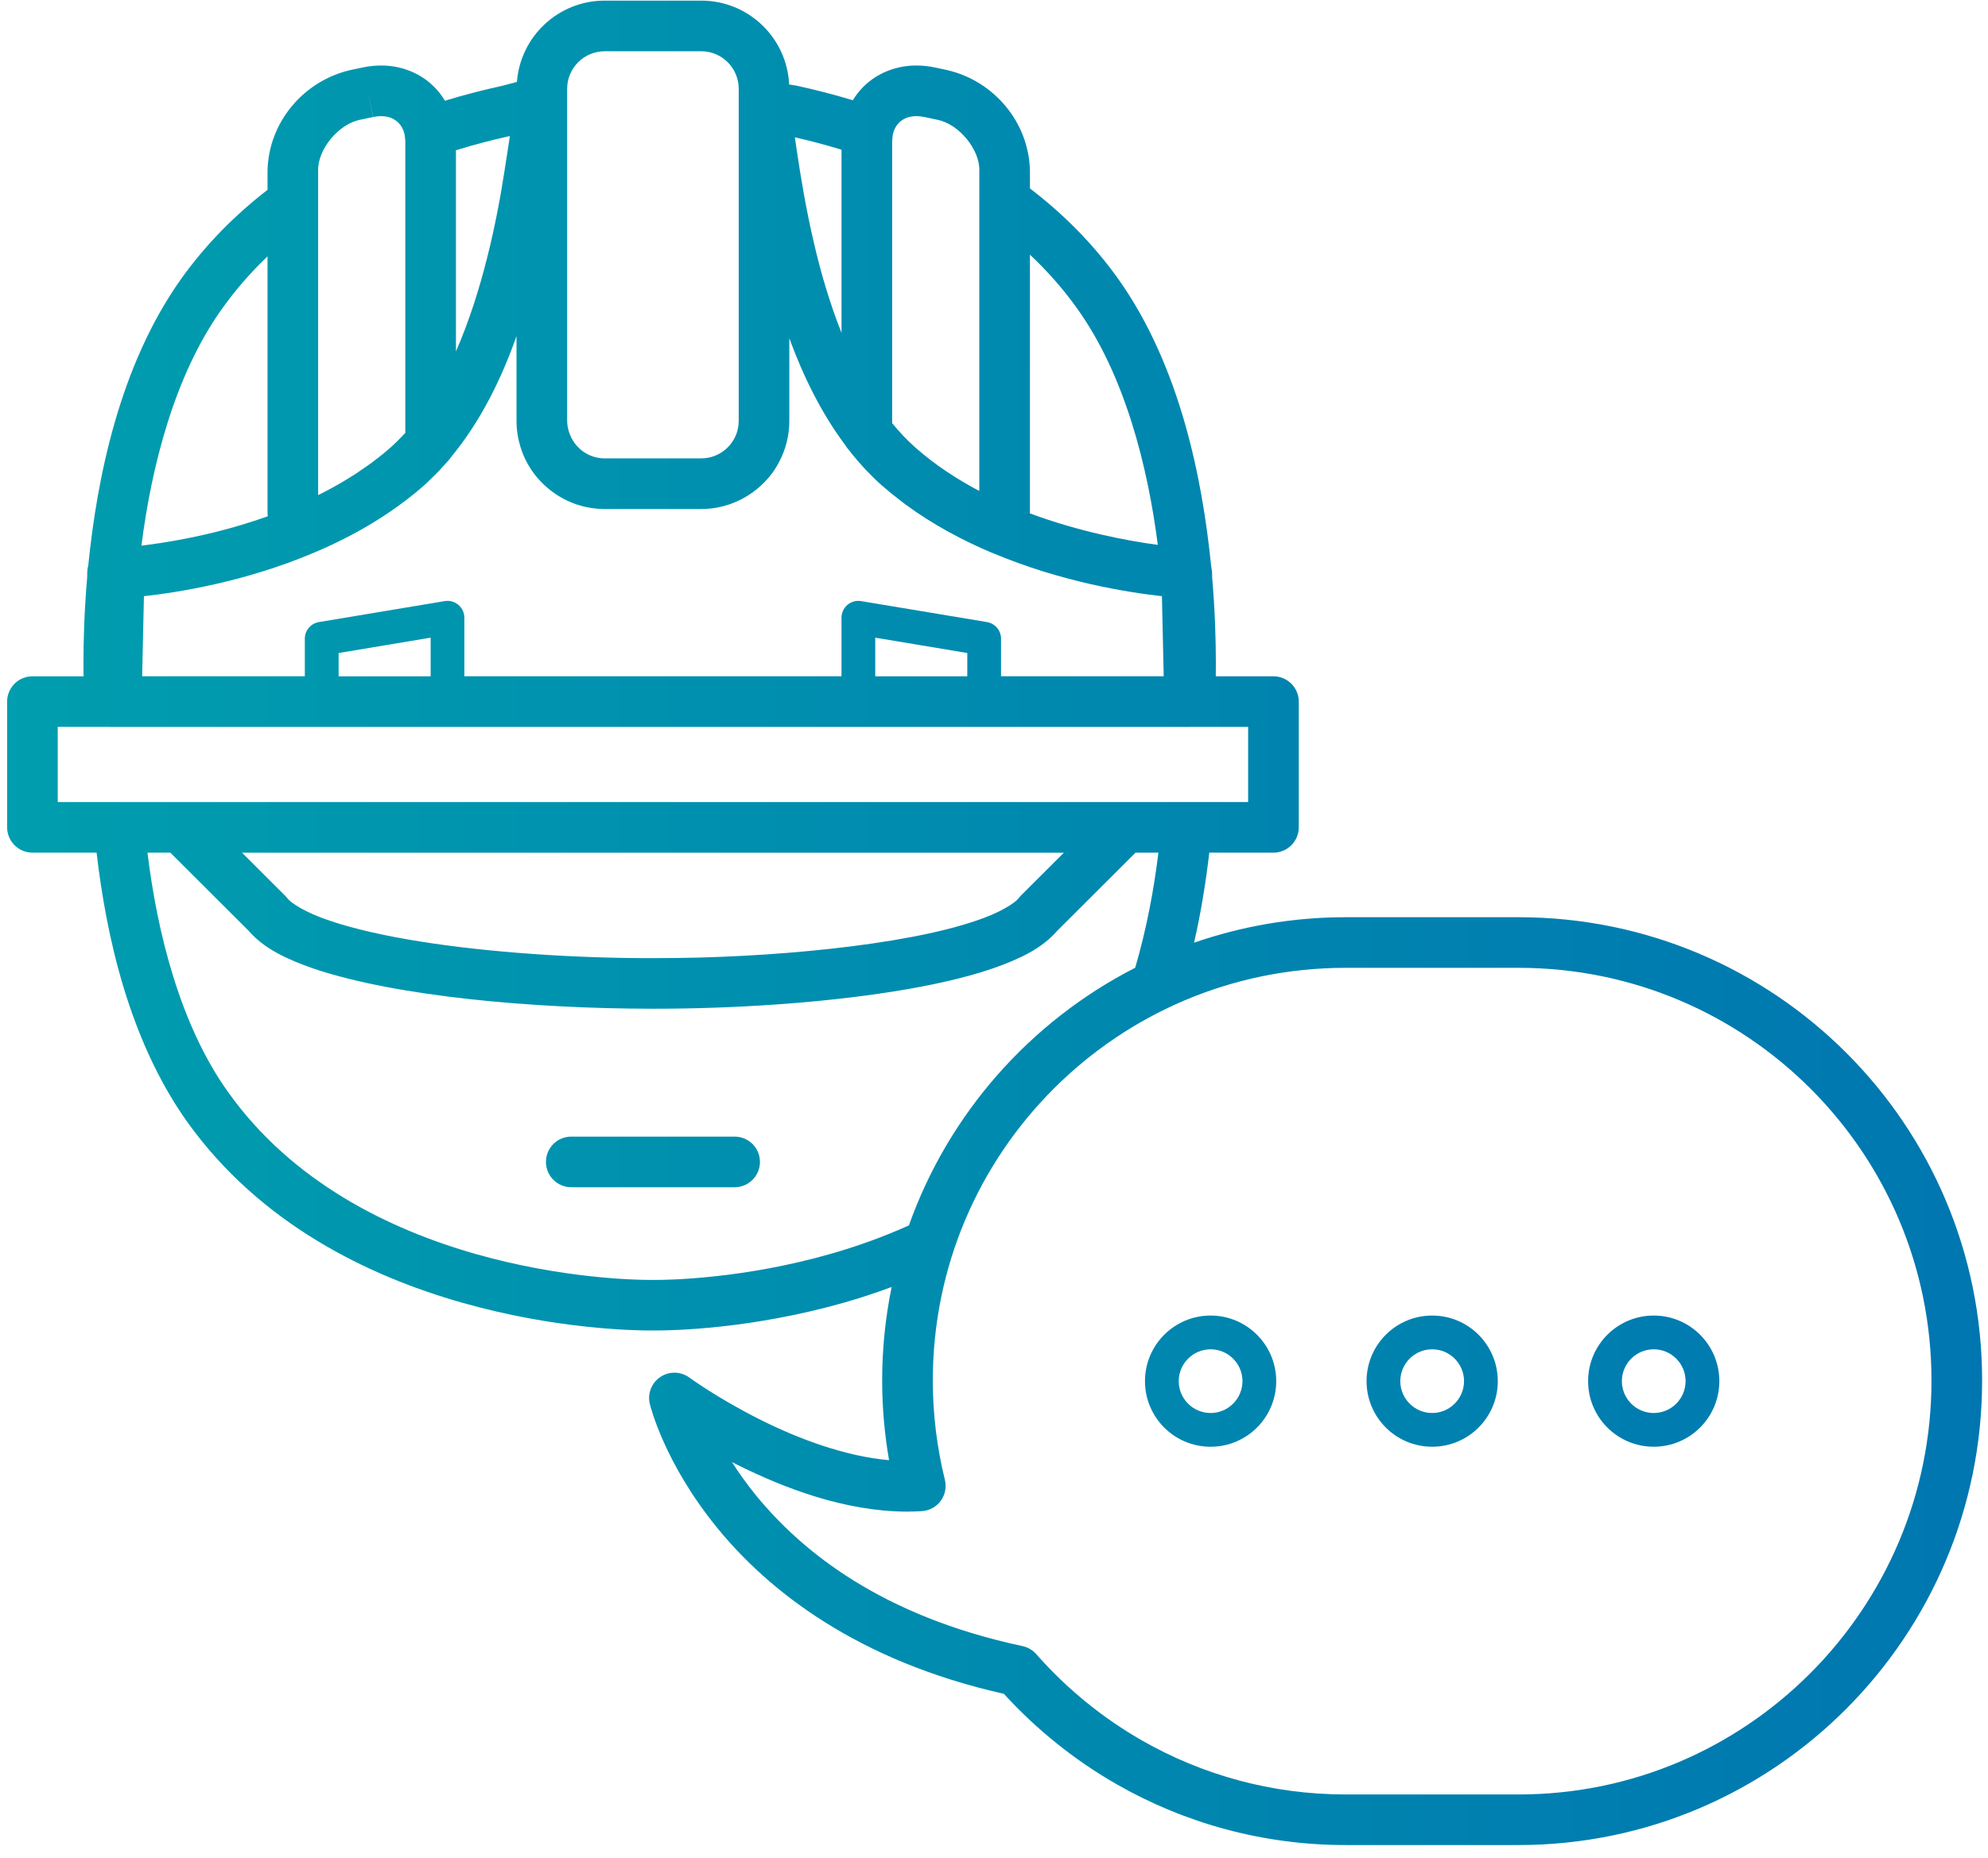 <svg xmlns="http://www.w3.org/2000/svg" width="153" height="143" viewBox="0 0 153 143">
  <defs>
    <linearGradient id="a" x1="0%" x2="100.001%" y1="50.001%" y2="50.001%">
      <stop stop-color="#009EAE" offset="0%"/>
      <stop stop-color="#0076B0" offset="100%"/>
    </linearGradient>
  </defs>
  <path fill="url(#a)" d="M56.54,87.494 L43.964,87.494 C42.888,87.494 42.017,88.364 42.017,89.44 C42.017,90.516 42.888,91.39 43.964,91.39 L56.54,91.39 C57.614,91.39 58.487,90.516 58.487,89.44 C58.487,88.364 57.614,87.494 56.54,87.494 Z M116.884,70.605 L103.558,70.605 C99.473,70.605 95.552,71.302 91.898,72.567 C92.445,70.17 92.816,67.818 93.068,65.636 L98.007,65.636 C98.52,65.636 99.023,65.427 99.384,65.065 C99.747,64.701 99.956,64.201 99.956,63.686 L99.956,54.007 C99.956,53.492 99.747,52.991 99.384,52.631 C99.023,52.267 98.52,52.06 98.007,52.06 L93.568,52.06 C93.572,51.753 93.574,51.425 93.574,51.06 C93.574,49.372 93.516,47.087 93.291,44.466 L93.281,44.075 L93.281,44.072 L93.279,44.012 C93.279,43.952 93.259,43.897 93.254,43.837 C93.246,43.783 93.241,43.727 93.229,43.674 C93.219,43.62 93.219,43.564 93.205,43.513 C92.53,36.801 90.809,28.168 86.077,21.492 C84.091,18.705 81.755,16.407 79.266,14.506 L79.266,13.158 C79.198,9.443 76.518,6.23 72.895,5.396 L72.489,7.3 L72.893,5.394 L71.947,5.194 C71.476,5.092 71.002,5.043 70.534,5.043 C68.971,5.037 67.479,5.631 66.423,6.703 C66.12,7.008 65.86,7.349 65.636,7.717 C64.133,7.262 62.67,6.891 61.284,6.592 L61.17,6.571 C61.013,6.547 60.87,6.525 60.735,6.504 C60.563,2.91 57.607,0.049 53.973,0.048 L46.535,0.048 C42.967,0.049 40.051,2.805 39.783,6.305 L38.666,6.603 C37.258,6.908 35.771,7.289 34.242,7.754 C34.013,7.373 33.748,7.018 33.435,6.705 C32.376,5.631 30.886,5.037 29.322,5.043 C28.86,5.043 28.381,5.092 27.898,5.195 L27.898,5.197 L26.964,5.394 C23.337,6.23 20.657,9.443 20.589,13.158 L20.589,14.613 C18.155,16.496 15.872,18.758 13.923,21.492 C9.192,28.168 7.471,36.801 6.794,43.513 C6.749,43.672 6.723,43.838 6.718,44.011 L6.708,44.462 C6.482,47.086 6.423,49.37 6.423,51.059 C6.423,51.424 6.425,51.752 6.431,52.059 L2.495,52.059 C1.983,52.059 1.481,52.266 1.12,52.627 C0.757,52.99 0.548,53.491 0.548,54.006 L0.548,63.685 C0.548,64.2 0.757,64.7 1.12,65.064 C1.481,65.426 1.983,65.635 2.495,65.635 L7.434,65.635 C8.184,72.114 9.955,80.076 14.385,86.327 C20.045,94.256 28.406,98.242 35.549,100.275 C42.705,102.309 48.729,102.416 50.031,102.418 L50.47,102.418 C51.772,102.416 57.794,102.31 64.952,100.275 C66.147,99.935 67.377,99.531 68.622,99.07 C68.145,101.396 67.893,103.802 67.893,106.267 C67.893,108.359 68.077,110.409 68.424,112.402 C64.998,112.103 61.346,110.712 58.486,109.27 C56.863,108.458 55.49,107.639 54.531,107.033 C54.051,106.726 53.676,106.474 53.422,106.302 C53.172,106.127 53.057,106.043 53.057,106.043 C52.397,105.56 51.506,105.538 50.827,105.992 C50.145,106.444 49.821,107.274 50.01,108.068 C50.06,108.262 51.122,112.592 55.154,117.556 C59.101,122.427 65.965,127.857 77.258,130.385 C79.781,133.15 82.731,135.519 86.004,137.384 C91.181,140.335 97.181,142.027 103.557,142.027 L116.883,142.027 C136.588,142.021 152.545,125.961 152.547,106.267 C152.546,86.572 136.581,70.607 116.884,70.605 Z M79.265,39.385 L79.265,31.471 L79.266,19.604 C80.579,20.835 81.802,22.211 82.904,23.755 C86.577,28.877 88.34,35.941 89.106,41.943 C86.81,41.637 83.093,40.945 79.26,39.517 C79.261,39.475 79.265,39.429 79.265,39.385 Z M68.661,10.906 C68.661,10.849 68.671,10.806 68.675,10.754 C68.681,10.661 68.683,10.572 68.701,10.463 C68.704,10.447 68.702,10.433 68.704,10.418 C68.784,9.984 68.962,9.68 69.186,9.448 C69.493,9.146 69.913,8.944 70.532,8.939 C70.716,8.939 70.917,8.96 71.136,9.005 L72.082,9.207 C73.792,9.506 75.438,11.536 75.37,13.159 L75.37,15.46 C75.37,15.46 75.368,15.474 75.368,15.481 L75.368,37.792 C73.618,36.872 71.94,35.769 70.456,34.455 C70.445,34.446 70.434,34.435 70.422,34.425 C70.405,34.411 70.391,34.396 70.375,34.381 C70.085,34.121 69.802,33.848 69.526,33.558 C69.514,33.547 69.505,33.535 69.493,33.523 C69.212,33.224 68.936,32.912 68.671,32.586 C68.667,32.581 68.664,32.577 68.661,32.573 L68.661,10.906 Z M64.765,11.525 L64.765,25.624 C63.882,23.4 63.197,21.079 62.684,18.882 C62.019,16.082 61.609,13.504 61.324,11.594 C61.269,11.224 61.22,10.887 61.174,10.569 C62.333,10.834 63.532,11.145 64.765,11.525 Z M43.649,6.829 C43.653,5.236 44.942,3.95 46.534,3.945 L53.972,3.945 C55.564,3.95 56.849,5.236 56.853,6.829 L56.853,32.403 C56.852,33.199 56.529,33.919 56.007,34.439 C55.486,34.961 54.767,35.284 53.972,35.285 L46.534,35.285 C45.255,35.284 44.184,34.445 43.805,33.293 C43.713,33.012 43.651,32.717 43.649,32.404 L43.649,7.81 L43.649,7.807 L43.649,6.829 Z M35.091,11.568 C36.521,11.121 37.91,10.766 39.241,10.472 C39.122,11.243 38.99,12.15 38.822,13.187 C38.237,17.002 37.134,22.375 35.091,27.051 L35.091,11.568 Z M24.485,13.16 C24.417,11.537 26.061,9.507 27.772,9.208 L28.716,9.008 L28.311,7.101 L28.727,9.004 C28.934,8.96 29.131,8.94 29.321,8.94 C29.94,8.945 30.36,9.147 30.667,9.45 C30.897,9.686 31.077,10.005 31.155,10.456 L31.155,10.483 C31.157,10.49 31.157,10.495 31.157,10.501 C31.178,10.628 31.192,10.759 31.194,10.907 L31.194,33.319 C31.054,33.474 30.911,33.622 30.766,33.768 C30.556,33.979 30.346,34.192 30.125,34.387 C30.109,34.4 30.096,34.414 30.08,34.428 C30.058,34.449 30.032,34.465 30.009,34.487 C29.581,34.865 29.136,35.223 28.678,35.565 C28.477,35.717 28.268,35.855 28.063,35.999 C27.768,36.206 27.473,36.412 27.17,36.604 C26.94,36.751 26.703,36.891 26.468,37.032 C26.176,37.206 25.881,37.377 25.582,37.541 C25.342,37.672 25.102,37.8 24.859,37.925 C24.734,37.988 24.609,38.046 24.484,38.109 L24.484,13.16 L24.485,13.16 Z M24.184,42.535 C24.468,42.416 24.749,42.293 25.035,42.166 C25.168,42.105 25.301,42.044 25.435,41.981 C27.013,41.247 28.585,40.377 30.089,39.342 C30.97,38.738 31.827,38.081 32.646,37.359 C32.654,37.351 32.662,37.347 32.668,37.341 C32.675,37.333 32.682,37.325 32.69,37.319 C32.849,37.175 32.997,37.022 33.151,36.874 C33.378,36.656 33.605,36.439 33.819,36.212 C33.915,36.111 34.005,36.006 34.097,35.901 C34.277,35.703 34.462,35.506 34.635,35.301 C34.666,35.263 34.691,35.218 34.719,35.179 C36.981,32.447 38.584,29.177 39.752,25.875 L39.752,32.402 C39.753,33.09 39.857,33.755 40.049,34.38 C40.246,35.031 40.539,35.642 40.912,36.193 C41.32,36.799 41.83,37.331 42.408,37.775 C43.551,38.654 44.978,39.181 46.531,39.183 L53.97,39.183 C55.46,39.181 56.833,38.695 57.951,37.88 C58.589,37.415 59.147,36.848 59.589,36.192 C59.726,35.991 59.847,35.779 59.962,35.563 C60.461,34.62 60.747,33.545 60.747,32.402 L60.747,26.036 C61.804,28.924 63.195,31.787 65.066,34.281 C65.096,34.33 65.124,34.38 65.159,34.427 C65.241,34.534 65.327,34.639 65.413,34.745 C65.476,34.826 65.539,34.906 65.602,34.985 C65.913,35.368 66.235,35.74 66.572,36.1 C66.618,36.149 66.665,36.197 66.71,36.245 C67.058,36.608 67.415,36.964 67.792,37.3 C67.807,37.313 67.819,37.327 67.833,37.341 C67.854,37.359 67.876,37.373 67.896,37.391 C68.332,37.775 68.779,38.134 69.232,38.483 C69.236,38.487 69.239,38.489 69.244,38.493 C69.402,38.615 69.56,38.738 69.722,38.857 C71.83,40.402 74.102,41.609 76.346,42.556 C76.37,42.566 76.397,42.57 76.422,42.58 C81.684,44.798 86.801,45.602 89.424,45.893 L89.561,52.057 L77.041,52.057 L77.041,49.164 C77.041,48.529 76.581,47.987 75.955,47.885 L66.276,46.272 C65.9,46.209 65.513,46.313 65.221,46.561 C64.93,46.807 64.763,47.171 64.763,47.552 L64.763,52.057 L35.738,52.057 L35.738,47.552 C35.738,47.171 35.57,46.807 35.279,46.561 C34.988,46.313 34.601,46.209 34.226,46.272 L24.546,47.885 C23.919,47.988 23.46,48.53 23.46,49.164 L23.46,52.057 L10.94,52.057 L11.077,45.893 C13.72,45.602 18.888,44.787 24.184,42.535 Z M74.444,50.268 L74.444,52.059 L67.36,52.059 L67.36,49.086 L74.444,50.268 Z M33.144,49.086 L33.144,52.059 L26.06,52.059 L26.06,50.268 L33.144,49.086 Z M17.097,23.755 C18.157,22.267 19.331,20.935 20.589,19.736 L20.589,39.384 C20.589,39.506 20.599,39.624 20.606,39.743 C19.229,40.231 17.873,40.636 16.605,40.949 C14.453,41.483 12.549,41.79 11.195,41.964 C11.086,41.977 10.988,41.989 10.885,42.003 C11.647,35.986 13.411,28.895 17.097,23.755 Z M4.444,61.74 L4.444,55.955 L8.43,55.955 C8.434,55.955 8.438,55.957 8.444,55.957 L91.554,55.957 C91.559,55.957 91.563,55.955 91.567,55.955 L96.059,55.955 L96.059,61.74 L86.596,61.74 C86.592,61.74 86.59,61.738 86.588,61.738 L13.914,61.738 C13.91,61.738 13.908,61.74 13.906,61.74 L4.444,61.74 Z M81.878,65.637 L78.562,68.948 L78.416,69.112 C78.158,69.495 76.939,70.279 75.107,70.878 C69.581,72.778 59.062,73.769 50.455,73.754 C50.381,73.754 50.321,73.755 50.278,73.756 C50.166,73.754 50.089,73.756 50.049,73.756 C44.299,73.756 37.735,73.336 32.332,72.474 C29.635,72.044 27.225,71.501 25.396,70.878 C23.564,70.279 22.347,69.495 22.089,69.112 L21.943,68.948 L18.627,65.637 L81.878,65.637 Z M63.888,96.531 C57.255,98.424 51.539,98.527 50.472,98.525 C50.339,98.525 50.284,98.523 50.284,98.523 L50.235,98.523 C50.235,98.523 50.171,98.523 50.032,98.525 C48.962,98.527 43.249,98.421 36.615,96.531 C29.966,94.642 22.481,90.99 17.558,84.069 C13.832,78.875 12.085,71.675 11.35,65.636 L13.11,65.636 L19.126,71.639 C20.335,73.036 22.046,73.827 24.142,74.564 C30.547,76.723 41.121,77.636 50.048,77.649 L50.454,77.649 C56.393,77.648 63.1,77.223 68.784,76.319 C71.628,75.865 74.212,75.295 76.362,74.564 C78.45,73.828 80.157,73.043 81.364,71.652 L87.393,65.636 L89.153,65.636 C88.811,68.446 88.245,71.505 87.366,74.496 C79.303,78.615 73.015,85.704 69.951,94.329 C67.916,95.245 65.866,95.969 63.888,96.531 Z M139.345,128.782 C133.589,134.558 125.659,138.131 116.884,138.133 L103.558,138.133 C97.87,138.133 92.548,136.63 87.933,134.002 C84.848,132.244 82.083,129.981 79.751,127.33 C79.475,127.016 79.097,126.799 78.69,126.711 C67.872,124.407 61.724,119.445 58.175,115.1 C57.457,114.215 56.847,113.356 56.332,112.547 C56.469,112.617 56.605,112.688 56.745,112.757 C60.291,114.52 64.969,116.345 69.787,116.361 C70.176,116.359 70.568,116.347 70.957,116.322 C71.534,116.283 72.061,115.994 72.402,115.528 C72.744,115.061 72.857,114.472 72.72,113.912 C72.116,111.459 71.79,108.902 71.79,106.269 C71.79,97.491 75.342,89.561 81.094,83.806 C86.85,78.054 94.779,74.503 103.556,74.501 L116.882,74.501 C125.661,74.503 133.591,78.054 139.346,83.806 C145.098,89.561 148.65,97.491 148.65,106.269 C148.651,115.049 145.098,123.004 139.345,128.782 Z M127.274,101.268 C124.485,101.268 122.223,103.529 122.223,106.317 C122.223,109.106 124.485,111.366 127.274,111.366 C130.063,111.366 132.322,109.106 132.323,106.317 C132.322,103.528 130.063,101.268 127.274,101.268 Z M127.274,108.77 C125.92,108.768 124.824,107.673 124.821,106.317 C124.824,104.964 125.921,103.866 127.274,103.866 C128.627,103.866 129.723,104.965 129.725,106.317 C129.724,107.673 128.628,108.768 127.274,108.77 Z M110.223,101.268 C107.432,101.268 105.173,103.529 105.173,106.317 C105.173,109.106 107.432,111.366 110.223,111.366 C113.011,111.366 115.272,109.108 115.272,106.317 C115.271,103.528 113.011,101.268 110.223,101.268 Z M110.223,108.77 C108.869,108.768 107.773,107.673 107.769,106.317 C107.773,104.964 108.869,103.866 110.223,103.866 C111.577,103.866 112.671,104.965 112.676,106.317 C112.671,107.671 111.576,108.768 110.223,108.77 Z M93.171,101.268 C90.38,101.27 88.12,103.528 88.12,106.319 C88.12,109.107 90.38,111.367 93.171,111.367 C95.959,111.367 98.22,109.107 98.22,106.319 C98.22,103.527 95.959,101.27 93.171,101.268 Z M93.171,108.77 C91.816,108.769 90.72,107.671 90.716,106.319 C90.72,104.965 91.816,103.868 93.171,103.866 C94.524,103.868 95.619,104.965 95.624,106.319 C95.619,107.671 94.523,108.769 93.171,108.77 Z"/>
</svg>
